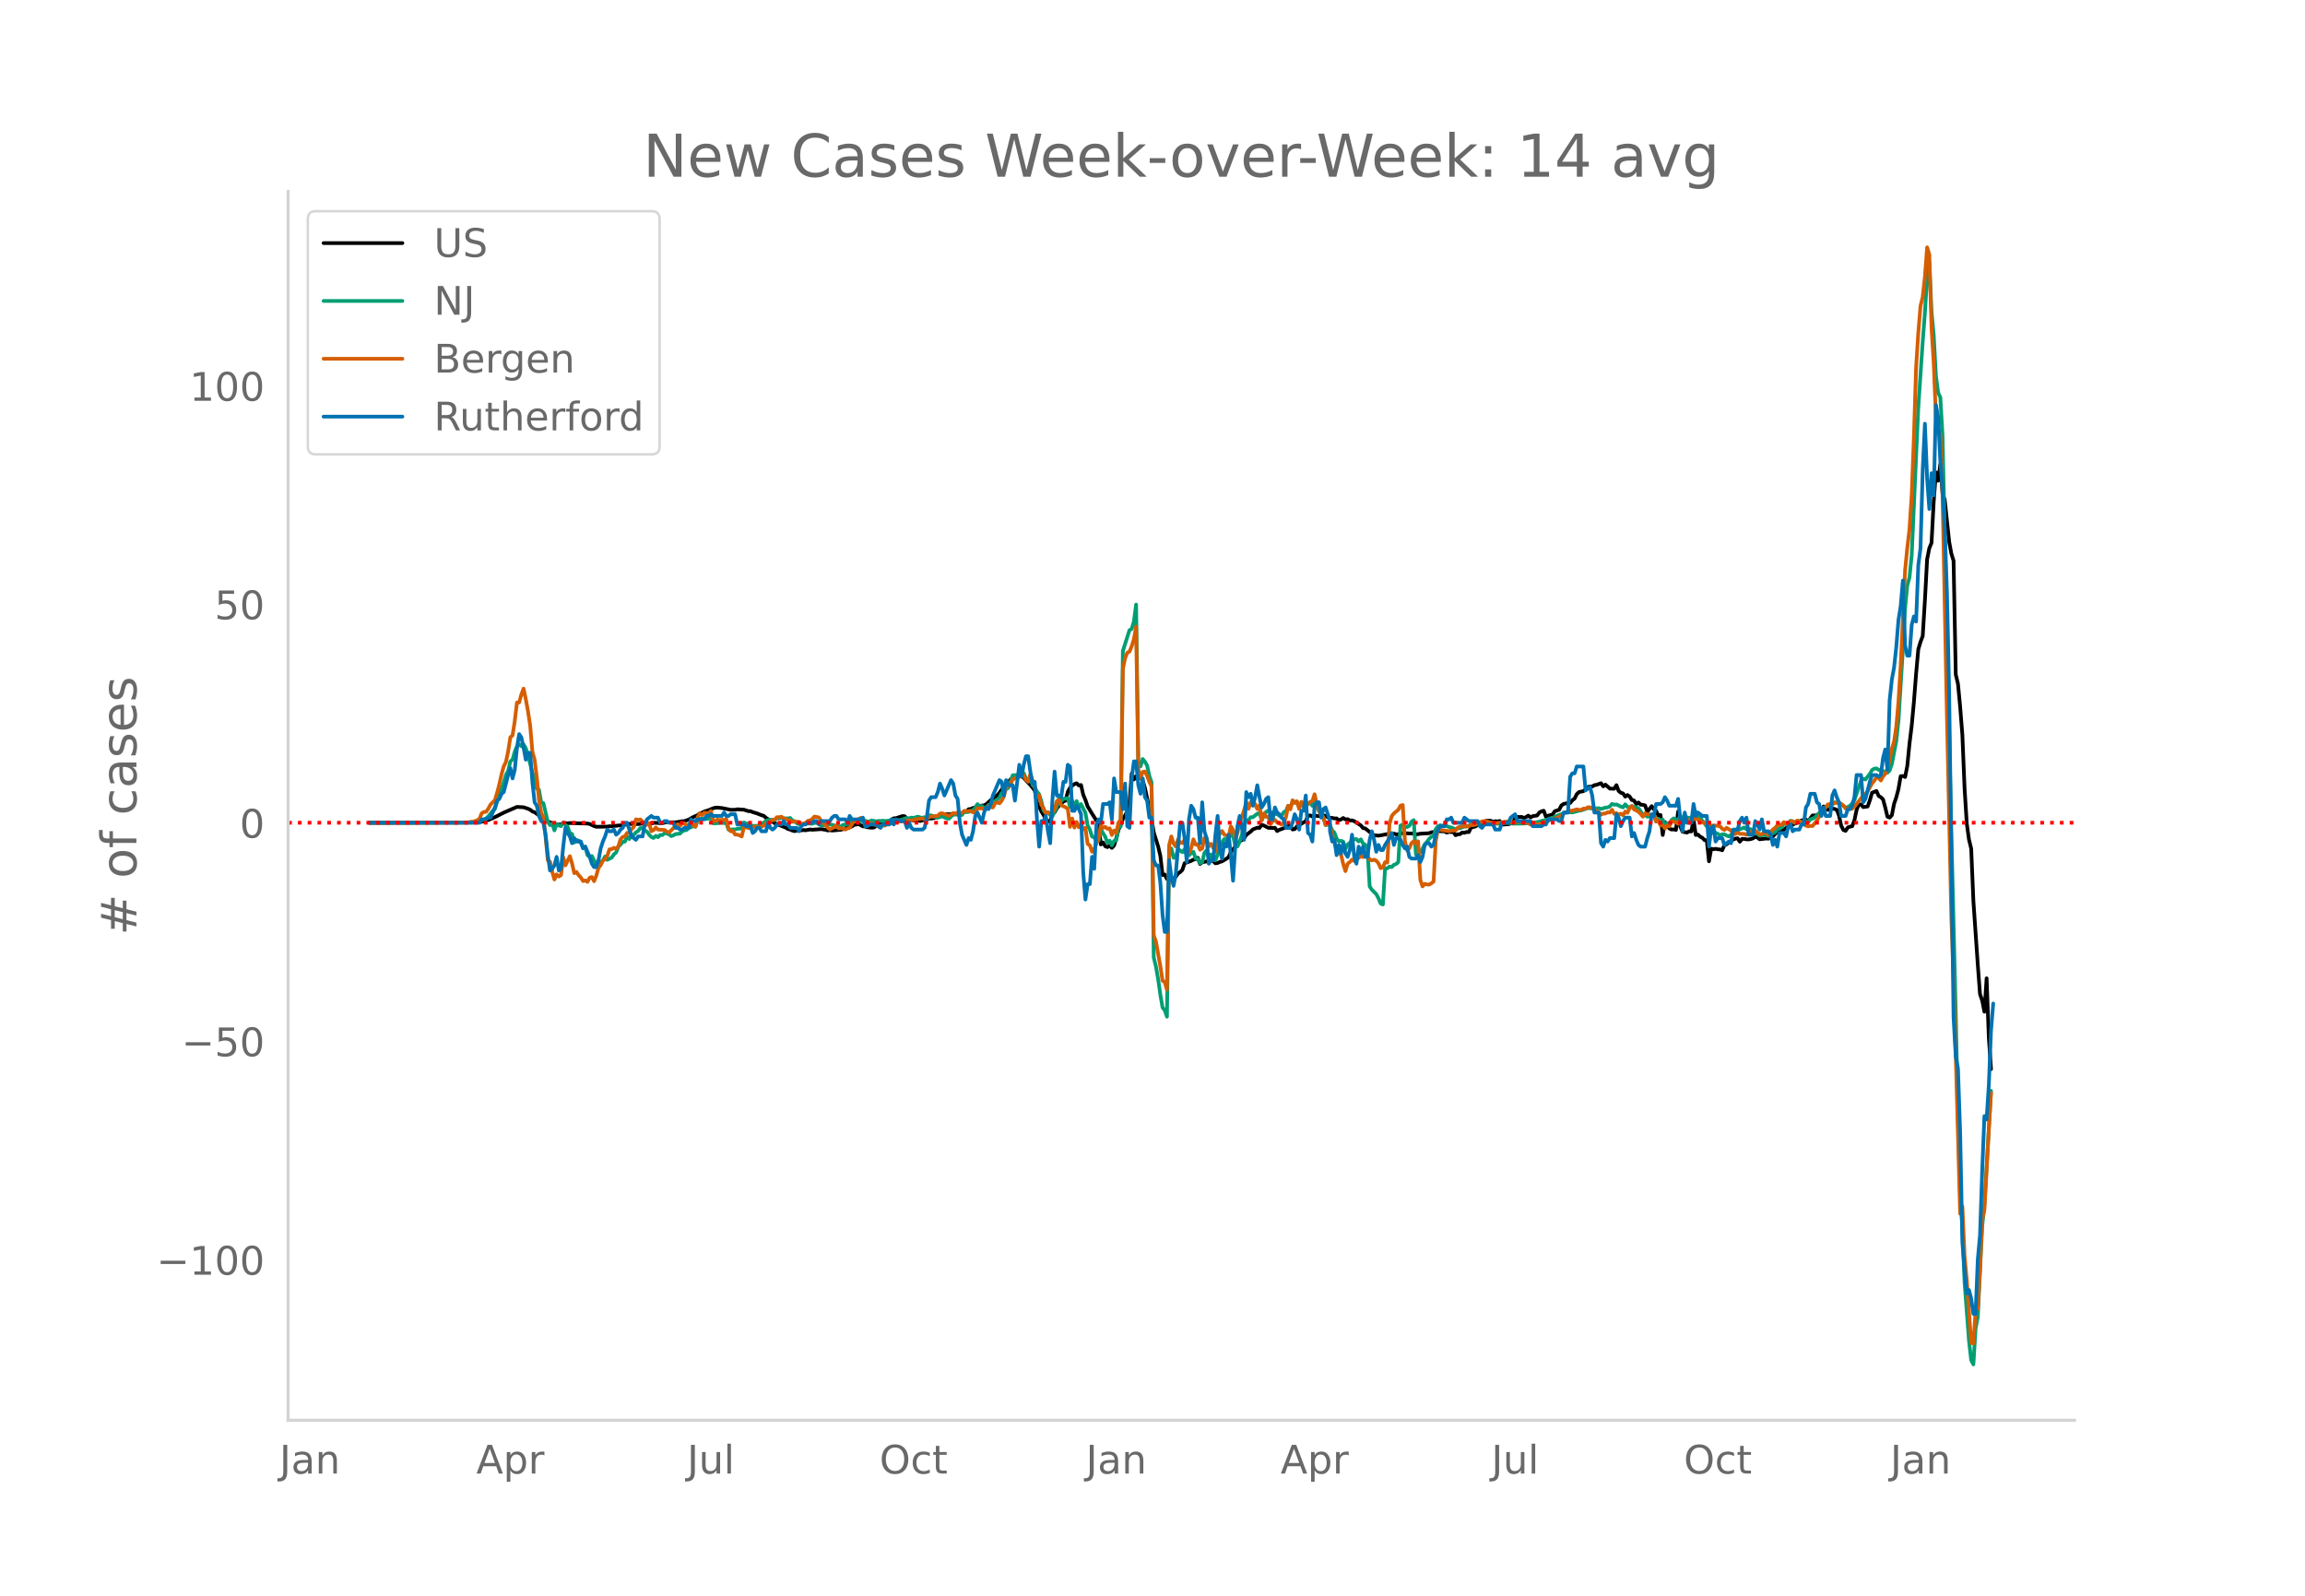 <svg height="864" viewBox="0 0 936 648" width="1248" xmlns="http://www.w3.org/2000/svg" xmlns:xlink="http://www.w3.org/1999/xlink"><defs><style>*{stroke-linecap:butt;stroke-linejoin:round}</style></defs><g id="figure_1"><path d="M0 648h936V0H0z" style="fill:#fff" id="patch_1"/><g id="axes_1"><path d="M117 576.72h725.4V77.76H117z" style="fill:none" id="patch_2"/><path clip-path="url(#pf088ebb6ca)" d="m149.973 334.1 42.054-.116 2.685-.154 1.79-.33 1.789-.52 2.684-1.163 3.58-1.824 5.368-2.34 2.684.156 1.79.59.895.408.895.692.894.326 5.37 3.788 2.683.917.895.235.895.11.895-.158.895-.363 1.79-.032.894-.107 7.158.212.895.156 1.79.856.894.28 4.474-.058.895-.144.895.027.895-.21.894.015.895-.153.895-.026 3.579-.6 3.58.046 1.789-.164.895.054.894-.124 1.79.013.895-.255.894-.02 1.79.155.895-.004 1.79-.463.894.153 1.79-.062.894.035 2.685-.444.895-.046 1.79-.65 1.789-1.012 1.79-.772.894-.692.895-.288.895-.487 1.79-.555 1.789-.761.895-.243.894-.039 1.79.175 3.579.723 1.79-.013.894-.202 2.685.174 1.79.575.894.03.895.368 1.79.544 1.789.714.895.247.895.815 1.79 1.105.894.458.895.65.894.276.895.451 1.79.692.895.357.894.558.895.222.895.407.895.228.894-.222 1.79-.09.895-.137.895.093 1.79-.317.894.113 3.58-.258 1.789.256.894.29.895-.124.895.15 3.58-.313 1.789-.509.894-.578.895.062.895-.34.895-.618.895-.13.894-.246 1.79.975.895.055.895.306 1.79.185.894-.086.895-.604.894-.21.895-.726.895-.25.895.164 1.79-.445.894-1.135.895-.512.895-.054 2.684-.869.895.093.895 1.132 1.79.363.894.233.895.09.895-.092.894.202.895-.27.895-.038 1.79-.724.894.012.895-.115.895-.339 1.79-.325 1.789-.544.895-.483.894.154.895-.206.895.294.895-.272.895.254.894.008.895-.365.895-.848.895-.082.895-.91.894-.088.895-.418.895-.253 1.79-.293.894-.44.895-.075.895-.456 1.79-1.65 2.684-1.985.894-1.052.895-1.296.895-.662.895-1.034.895-1.317.894-1.06 1.79-1.315 1.79-.273.894.264.895.602.895 1.113 1.79 1.815 1.789 2.224.895 4.897.895 1.61.894 2.071.895 1.408.895 1.856.895.6.894.34.895-3.51.895-.315.895-1.599.895-1.166.894-.92.895-.743.895-.395.895-3.553.894-1.628.895-.863.895-.656.895-.321.895.885.894-.175.895 3.95.895 2.118.895 2.623 1.79 2.948 1.789 2.804.895 1.996.894 7.7.895-.816.895 1.55.895.342.895-.616.894.924.895-.967.895-2.92.895-3.414.894-2.085.895-2.401.895-1.371.895-1.703.895-3.61.894-11.732.895 2.42.895-1.327.895.502.895.172.894 1.074.895 3.025.895 4.141.895 4.807.894 3.394.895 5.716 1.79 5.71.895 3.798.894 7.794.895-.21.895 1.813.895-1.582.894 1.208.895.119.895-.638.895-1.312.895-.602.894-.862.895-2.721 2.685-.943.894-.508.895-.21.895-.537.895 2.484.894-.674 1.79-.34.895.113.895-.534.894.294.895.888.895-.137.895-.416.894-.258 1.79-1.059.895-.692.895-2.049 2.684-3.15.895-1.165.895-.512.894-.742.895-1.35 1.79-1.344.894-.898 1.79-.688.895.086.895-1.298.894.352 1.79.905 1.79.07.894-.085.895 1.335.895-.498 2.684-1.007.895-.423.895-.272.895 1.555.894-.153.895-1.135 3.58-2.11.894-2.062.895-.264.895.49.894-.386 2.685.297.894-.32.895.096.895.61.895.208.895.034.894.219.895-.033.895.8.895-.382.894-.564.895.573.895-.104.895.553.895-.043.894.29 2.685 1.745.895 1.064.894.156 1.79 1.437.895.946.894.4 1.79.151 1.79-.3 2.684-.495.895.094.894-.137.895.297.895-.02.895-.368.895-.086 2.684.13 1.79.023.894.384 1.79-.315 3.579-.201.895-.38 1.79-.22.894-.285 2.684.143.895.493.895-.228 1.79-.027.894 1.315.895-.372.895-.049.895-.677.895.13.894-.356.895.07.895-1.847 1.79-.46.894-.61 1.79.068.895-.18.894-1.618 1.79.04.895.51.894-.358.895.162.895-.239.895 1.49 2.684-.186 1.79-.52.895-2.081.894-.371.895.081.895-.06.895.451.894-.404.895-.565.895.705.895-.488 1.79-.277.894-1.2.895-.5.895-.227.894 2.451.895-.44 1.79-.47.895-1.341 1.79-.59.894-1.746.895-.616.895-.207 1.79-.205.894-1.112.895-.67.894-1.776.895-.878 1.79-.347.895-.745.894-.94.895-.219.895.031.895-.573.894-.126 1.79-.656.895 1.271.895-.697 1.79 1.607 1.789.067.895-1.457.894 2.367.895.708.895.295.895 1.293.894-.663.895.634.895 1.385.895.227.895 1.426.894-.629.895.878.895.07.895.239.894 2.57 1.79-2.274.895 1.279.895.643.894 1.884.895-.213.895 8.113.895-5.213 1.79 2.559.894.443.895-.078.895.25.894-7.486.895 6.12.895 2.088 1.79.33.894-.519.895.072.895-4.886.895 6.318.894-.159.895.846.895.454.895.945.895.033.894 8.552.895-5.09.895.193.895-.156.894.187.895.063.895.34.895-2.116.895-.309.894-.778 1.79-1.17.895-.374.895-.113.894 1.377.895-1.144.895.016.895.185.894.005.895-.138.895-.29.895-.79.895.508.894.671 2.685-.33.894.087.895-1.256.895.356.895-1.055.895-.798.894-.61 1.79-.234 1.79-1.47.894-.395.895-.152.895-.552 1.79-.56.894-.71.895-.088.895-.243.895.878.894-1.397.895-1.153.895.01.895-.122.894-.695.895-.965.895-1.883.895.492.895.883.894-.176.895-.324.895.145.895.335.895 2.353.894 4.082.895 1.77.895.346.895-1.361.894-.348.895-.16.895-2.401.895-4.303.895-2.078.894-.11.895 1.125 1.79-.255.894-2.48.895-3.087 1.79-.725.895 2.007.894.527.895.896.895 3.284.895 3.739.895.346.894-.985.895-4.59.895-2.623.895-3.425.894-5.178.895-.083.895.413.895-4.459.895-9.082.894-7.275.895-9.621.895-11.47.895-9.953.894-3.021.895-2.348.895-14.496.895-16.705.895-4.502.894-2.135.895-16.978.895-11.688.895 3.42.894-6.736.895 11.864.895 2.671 1.79 16.958.894 4.855.895 2.875.895 46.237.895 3.735.895 9.397.894 11.402.895 21.688.895 14.328.895 6.45.894 3.666.895 21.298 1.79 25.901.895 11.88.894 2.61.895 4.551.895-13.584.895 24.063.894 12.825h0" style="fill:none;stroke:#000;stroke-linecap:round;stroke-width:1.5" id="line2d_1"/><path clip-path="url(#pf088ebb6ca)" d="m149.973 334.1 41.16-.101 1.79-.135 1.789-.34.895-.429.894-.197.895-.592.895-.789 1.79-2.257.894-.8.895-3.084 2.684-7.515.895-3.206.895-1.628.895-3.826.895-.798.894-3.162.895-2.162.895-.804.895.737.894-.752.895 1.579.895 2.727 1.79 7.216.894 1.949.895 4.525.895.45.895 5.203.895.234 1.79 7.573.894 1.337.895-.622.894 2.747.895-2.583.895.597.895.284.895-1.485.894.977.895.719.895 2.607.895.364.894 3.471.895-1.058.895.27.895.957.895 1.992.894-.45.895 3.4.895.686.895-.32 1.79 3.545.894-1.774.895.875.895-.842.894-1.62.895 1.354 1.79-.912.895-1.308.894-.742.895-2.397.895-.817.895-1.091.894-.139.895-1.976.895.935.895-1.747.895.06.894-1.02.895-.571.895-1.179.895.016.895 1.08.894.316.895 1.298.895.933.895.384.894-.845.895.53.895-.895.895.037.895-.783.894.151.895.343.895.706.895-.311.894-.505 1.79-.196.895-.94.895-.377.894-.148.895-.854.895-.272.895-.462.895.208.894-2.492.895-.652 1.79-.09.894.103.895-.074.895-.537.895 2.372.895.061 1.79-.19.894-.096.895.176.894-.156.895 2.786.895.039.895-.127.895.044.894-.282 1.79-.122.895-2.454.894.437.895.1.895.613.895.233 1.79.025.894-.31.895-.623.895-.3.895-.807.894-.363.895-.091 1.79.11.894-.77.895.108.895-.266.895.202 1.79.09.894-.216.895 1.053.895.358.894.732.895.393.895.145.895-.033.895-.456 2.684.164.895-.341 1.79.036.894 1.036.895-.072.895-.36.894-.16 1.79.283.895.281 1.79.31.894.128.895-.676 1.79-.301.894-.288.895-.895.895-.53.895.393.894.164.895-.1.895.035.895-.149.895.23.894.061.895-.434 1.79.399.894-.187.895.015.895-.105.895.111.895-.051 1.79-.301 1.789-.057.894.072.895-.051.895-.236.895-.37.895-.235.894.185.895-.342.895.136 1.79-.52.894.326.895.151.895-.26.895.309.894-.983.895-.092.895.531.895.171.895.299.894-.47.895-.185.895.538.895.352.894.181.895-.85.895-1.1.895.246.895-.413.894.703.895-.157.895-1.51.895.387.895-.094.894-.428.895-.3.895-1.02.895-1.407.894.879.895-.128.895.814.895-.252.895-.973.894-.316.895.072.895-1.233.895-.594.894-.95.895-1.847.895.026.895-1.63.895-.435 1.79-5.148 1.789-.116 1.79-.705.894-.063.895 2.174.895 1.198.894-.959.895 2.432.895.88.895 1.768.895 1.095.894 2.88.895 3.787.895.787.895-.117.894 1.063.895.528 1.79-3.631.895-3.94.894 1.411.895-.886.895-.221.895-.052.894 3.542.895-2.544.895 2.493.895-2.32.895 2.627.894-1.419 1.79 3.578.895 5.095.895 1.67.894 2.854.895.332.895 1.501.895-.174.894-4.533 1.79 2.978.895 2.371.895-.804.894 1.896.895-1.794.895-.278.895-5.081.894-.47.895-71.312 2.685-8.461.894-.508.895-2.986.895-6.893.895 64.68.895 1.045.894-3.02.895 1.11.895 1.566.895 4.173.894 2.654.895 71.107.895 3.662.895 5.099.895 6.317.894 5.258.895 1.072.895 2.625.895-65.704.894-2.607.895 3.789.895-.122.895-3.484 1.79 1.336.894-1.222.895 2.379.895.085.895-.837.894-.581.895 2.73.895.131.895 1.775.894-.397.895-3.835.895-.955.895 3.256.895-1.6.894 1.685.895.696.895-2.4.895-3.194 1.79-3.066 1.789.422.895-3.158.894 1.288.895 4.352.895.097.895-1.882.895-2.869.894-3.6.895-2.217.895-.107.895-1.19.894.003 1.79-1.4.895-.381.895 2.988.894-1.872.895-1.534.895-.46.895.435.894 1.587.895-.615.895-.11.895.77.895.052.894-1.484.895-.495.895-2.076.895.288.895-1.661.894-.355.895.428.895 1.64.895-.984.894.554.895-.68.895.063.895-.683.895 1.377.894-1.436 1.79 3.58.895.902.894 1.597.895 3.207.895-1.126.895 1.067.895 2.202.894.86.895 2.399.895 1.177.895-.245.894.357.895 2.965.895-1.795 1.79-1.442.894-.709.895-.065.895.943.895-.84.895 1.729.894.418.895 1.485.895 15.458.895 1.366 1.79 1.795.894 1.663.895 2.164.895.368.894-14.67.895.007.895-.722.895.204.894-.937.895-.286.895-.85.895-14.78.895-.387.894.969.895-.002.895-.475.895-1.698.895-.608.894 13.973.895-1.718.895.656.895-1.376.894-1.739.895-.957.895-1.272.895-.835.895-.266.894-2.846.895-1.167.895-.368.895.17.894-.022.895.144.895.45.895.114 1.79.782.894-.53.895.099 1.79-.785.894.057.895-.325.895-.524 2.684.007 1.79-.722 1.79.037.894.206 1.79.181.894.079.895-.106.895.039 2.684-.354 1.79.112.895.246.895-.072 1.79.053 5.368-.27 1.79-.368.894-.175 1.79-.53 1.79-.435.894-.406 1.79-.487.894-.52 3.58-1.356.894.004.895-.114.895.104 2.684-.71.895-.118 1.79-.638.894-.32.895.075.895-.127.895.268 1.79-.168.894.322 1.79-.552.894-.081.895-.411.895-1.005.895.324.895-.123 1.79.882.894.316.895-1.24.894 1.088.895.093.895-.48.895.399.895.028.894.508.895 1.208.895 1.782.895-.421.894.797.895-.112.895-.256.895-.456.895 2.787.894-1.028.895.445.895-.175.895 2.583.894-1.112.895.52.895-1.823.895-.67 1.79.794.894-2.016.895 1.988.895-.371.895-.81.894.265.895-.283.895.521.895-2.713.894 1.626.895.533.895 1.523.895.906.895 1.33.894.083.895 2.798.895-1.24.895.96.894.39.895.61.895-.402.895-.013.895.524.894.315.895-.633 1.79-.88.895-1.11.894-.245 1.79-.74.895.716.894-.11.895.11.895 1.257.895.391.895.234.894.706 1.79-.312.895.292.894.126.895-.668 1.79-.756.895-1.319.894-.122.895-.665.895-1.377.895-.093.895-.208.894-.926 1.79.763.895-.692 1.79.464.894-.02.895-.224.895.254.894-1.193.895-.207.895-.495 1.79-1.663.894-.43.895-1.585 1.79-1.037 1.79-.485.894-.93.895.114.895-.085 1.79 1.392.894.725.895-.269.894-.48.895-.955.895-1.371 2.684-7.834.895-.81.895.289 1.79-2.265.894-1.562.895-.558.895-.113.895.582.894.234.895.356.895.007.895.55.895-.891.894-2.677 1.79-9.227.895-8.343 1.79-28.95.894-16.631.895-9.23.895-3.349.894-8.98 2.685-60.12 1.79-26.615.894-11.694.895-14.674.895-5.558.894 19.707.895 9.713.895 16.45.895 6.78.894 1.89.895 15.618 3.58 161.4 1.789 73.275.895 40.906.895 33.067.894 12.396.895 22.778 1.79 23.625.894 7.915.895 1.705.895-14.588.895-4.626 1.79-36.934.894-8.634 2.684-46.302h0" style="fill:none;stroke:#009e73;stroke-linecap:round;stroke-width:1.5" id="line2d_2"/><path clip-path="url(#pf088ebb6ca)" d="m149.973 334.1 37.58-.095 2.685-.095.895-.19h.894l1.79-.667.895-.598.895-2.19.894-.543.895-.082.895-1.264.895-1.659 1.79-1.808.894-3.018.895-3.413.895-4.065.894-3.209.895-1.808.895-4.269.895-5.738.895-.76.894-5.806.895-7.546.895-.027.895-3.25.894-2.379.895 4.256.895 4.88.895 5.928.895 10.51.894 3.277.895 7.178.895 9.137.895 5.248.895 1.713.894 8.144.895 9.449.895.571.895 4.052.894 3.167.895-2.066.895.843.895-.571.895-7.274.894 3.317 1.79-3.711.895 2.936.894 3.957.895-.503.895 1.319.895.951.895 1.441.894-.271.895.584.895-1.672.895-.272.895 1.686.894-2.216.895-3.195.895-1.129.895-1.822.894-.543.895-1.482.895-2.543.895-.081.895-.558.894.422.895-.98.895-2.854.895-1.02.894-.177.895-1.455.895.041.895-1.55.895-.884.894-3.113.895.272.895-.231 1.79 1.78.894.422.895-.625.895 3.236.895-.476.894-1.047.895.843 2.685.15.894.68.895.353 1.79-1.74.894-.966.895-.666.895.68.895-.98.895-.054.894 1.007.895-.571.895-.014.895.34.895.68.894-3.97.895-1.496.895.693.895-.978 1.79.163.894-.83.895 3.74.895.448.894-.707.895.231.895-.163.895.081.894-.448.895 3.929.895 1.101.895-.108.895 1.414.894.054.895.285.895.463.895-3.794.894.014.895.354.895.095 1.79-.735 1.79.272.894-.204.895-.367.895-.979.894-.135 1.79-1.197.895-.19.894-.966.895.014.895-.218.895.775.895.082.894.571.895.027.895.653.895-.245.894.231h.895l.895.83.895-.082.895-.326.894-.843.895-.177.895-.53.895-1.006 1.79.34.894 1.305 1.79 1.7.894 1.1.895.762 1.79-.925.895-.72.894 1.278.895-.095.895.068.895.462.894-.476.895-.258 1.79-2.815.895.204.894-.829.895-.557.895.734.895.49.895 1.019.894-.055.895.068.895.395.895.217.894.626 1.79-.476.895.095.895-.802.894.054.895-.204.895-1.183.895.123.894.245 1.79.122.895-.3 2.684-.203.895-.082.895-.353 2.684-.34.895.421.895-.285.894-.585.895-.313 1.79-.203.895-.055.894-.938.895-.109 1.79.612.894.449.895-.462.895-.707.895.285.895-.53 1.79.23.894-.842.895.054 1.79-.054.894.612.895-.136.895-1.618.894.163.895-.109.895.395.895-.408.895-.898.894.463.895.122.895-1.659.895-.408.894.395.895-1.074.895-1.754.895-3.698.895-.245.894-.965.895-2.053.895-.272.895-.843.895.176.894-.897.895.204.895 1.972.895.652.894-3.032 1.79 5.058.895 4.473.895-.925.894 3.889.895 1.305.895 2.121.895-.408.894.558.895-.68.895-1.06.895-3.345.895-.558.894 2.203 1.79.802.895.68.894 7.287.895-3.399.895 3.685.895-2.284.895 2.148.894-1.115.895 1.917.895-.557.895 6.512.895.585.894 2.596.895-1.1 1.79-4.447.894-5.085.895.966.895-.435.895.788.895-.177.894 2.679.895-1.808.895 1.02.895-4.256.894-1.02.895-61.358.895-4.365.895-2.23.895-.435.894-2.202.895-2.828.895-5.071.895 57.891.895 3.508.894-2.447.895-.15.895 1.754.895 2.474.894 1.7.895 60.584.895 2.542 1.79 10.007.894 5.873.895.53.895 3.114.895-58.721.894-3.494.895 2.91.895 1.141.895-2.814.895 1.237.894.19.895-1.332.895 3.93.895 1.305.895-1.836.894-3.562.895 2.134.895-.135.895 2.216.894-.544.895-4.256.895.218.895 3.222.895-1.006 1.79 3.127.894-4.731.895-2.624.894-1.006.895 1.481.895.354.895.53.895-4.282.894 1.468.895 3.059.895-1.727.895-4.65.895-1.985.894-2.624.895-3.399.895 2.774.895-2.706.894.925.895-.177.895 2.012.895-1.522.895 6.172.894-2.841.895 1.373.895-.095.895 3.113.894-1.319.895-.435.895 1.006.895.367.895.504.894-.911.895-2.04.895-4.677.895 1.441.895-3.657.894 1.074.895-.68.895 3.114.895-2.896.894 1.808.895-1.659.895.789.895-.843.895-.435.894-2.733.895 4.174.895 2.502.895 1.971.894.83.895 2.923.895-.041.895.204.895 4.446.894 2.474.895 2.991.895 1.373.895.68.894 3.753.895 2.923.895-2.978.895-.72.895-.952.894.558.895-1.292.895.068.895-.884.895.503.894-.57.895.393.895 1.06.895.477.894-.3.895.409.895 1.074.895 1.971.895-.34.894-2.094.895.164.895-15.717.895-3.127.894-1.143 1.79-1.468.895-1.645.895-.286.894 14.603.895 3.82.895-.884.895-2.026.895-.815.894 1.047.895-1.007.895 15.677.895 2.637.894-1.033.895.258.895.041.895-.517.895-.72.894-16.438.895-4.962.895.367 3.579.625.895-.285 1.79-.041.894-1.142.895-.408.895-.177.895.136 1.79-.122.894-.585.895.163 1.79-.503.894-.68.895-.353.895-.177.894.041.895.38 1.79.395.894.122 1.79-.312.895.095.895-.435 1.79-.04.894.19 2.684-.041.895-.068.895.122.895-.095.894.204 1.79.856.895.055.895.176.894-.271.895-.028 3.58-1.4.894-.408 1.79-.503 1.79-.707.894-.598.895-.762.895-.516.894-.095.895-.503.895-.041 1.79-.544.894.217.895.014.895-.53.895.04.894-.584.895.027.895.544.895.354 1.79 1.169.894.884.895-.408.895-.041.894-.503.895.095.895-1.101.895 1.658.895-.272.894.53.895-.326.895.64.895-1.523.894.516.895-1.971.895-.775.895 1.387.895.394.894.571.895.857.895 1.114.895-1.427.894.517.895-.028.895.68.895-.802.895 3.045.894-.489.895 1.999.895-.014.895 1.292.894-1.088.895.285.895-2.161 1.79.49.894.625.895-2.094.895 1.033h.895l.895-.49.894-.054.895-.408.895.286.895-.952.894 1.047.895.326.895.626 1.79.748.894-.735.895 2.325.895-1.047 1.79.19.894.218.895.911.895.53.895-.856 1.79 1.101.894 1.333.895.081.895-.734.894.653 1.79.027.895.34.894-.694.895-.516.895.19.895-.653.895.857.894.625.895-.027.895-.83.895.721.894.395 1.79-2.203.895-.625.895-1.034 1.79-.299.894-1.033.895.83.895-.137.894-1.06h.895l.895.707.895-.897.894.108.895.435 1.79 1.469.895.272.894-.177.895.04 1.79-2.175.894-1.631 1.79-2.529.895-1.346.895-1.128 1.79-.096.894-.557 1.79.109.894.394.895.639.895 1.237.895-.109.894.245.895-.095.895-.843 3.58-4.46.894-.611.895-1.142 1.79-3.209.894-1.02.895-1.522.895.367.894 1.006.895-1.713.895-.952.895-1.944 1.79-8.226.894-2.977.895-5.969.895-10.197.894-14.561 1.79-38.803.895-9.096.895-7.573.894-13.99.895-23.453.895-28.32.895-14.045.894-10.836.895-3.711.895-8.185.895-11.951.895 2.978.894 29.666.895 14.235.895 22.148.895 5.343.894 1.74.895 23.82 1.79 90.78 1.79 81.522.894 23.983 2.685 96.205.894-2.923.895 20.244.895 9.667 1.79 25.533.894.136.895-12.998.895-1.142.895-16.138.894-19.905.895-4.092 1.79-32.263.894-15.16h0" style="fill:none;stroke:#d55e00;stroke-linecap:round;stroke-width:1.5" id="line2d_3"/><path clip-path="url(#pf088ebb6ca)" d="M149.973 334.1h44.739l.895-1.385h1.79l.894-.692h.895l1.79-4.155.894-2.77.895-.693.895-2.077.894-.692 1.79-6.925.895-2.77.895 4.155.894-3.462.895-9.002.895-5.54.895 1.385.894 4.155.895 4.847.895-2.77h.895l.895 11.772.894 8.31.895 1.384.895 4.155.895 2.077.895.693.894 4.847.895 8.31.895 6.232.895-.693.894-1.384.895-3.463.895 5.54.895-.693.895-9.002.894-7.617.895 2.078.895 1.385.895 2.77.894-2.078.895 1.385h1.79l.895 2.77.894-.693 1.79 4.155.895 2.77.895 1.385h.894l.895-2.77.895-4.847.895-2.77.894-2.077.895-2.77.895.692h.895l.895-.692.894 2.077.895-.692.895-1.385.895-.693.894-2.077h.895l1.79 5.54 1.79 1.385.894-1.385h1.79l.895-4.848.894-2.077 1.79-1.385.895.693h1.79l.894 2.077h.895l.895-.693h.894l.895.693h1.79l.894 2.077h.895l.895.693h.895l.895-.693h1.79l.894-3.462.895.692h.895l.894-.692h2.685l.894-1.385h.895l.895-.692.895.692h3.579l.895-1.385.894 1.385h.895l.895-.692h1.79l.894 4.154h2.685l.894.693h1.79l.895 2.77.895-.693.894-1.385h.895l.895 1.385h1.79l.894-3.462.895 2.077.895.693.895-.693.894-1.385h1.79l.895-1.385.895 1.385h.894l.895 1.385h2.684l.895 1.385.895-2.077.895-.693h.895l.894-.692h1.79l.895-.693h.895l.894 1.385.895-1.385h3.58l.894-1.384.895-.693h.895l.894 1.385h2.685l.894 1.385.895-2.77.895 1.385h3.58l.894-.692.895 3.462h.895l.894-.693h2.685l1.79 1.385.894-1.385h2.684l.895-2.077.895 2.077.895-2.077.894.692h2.685l.895 2.77.894-2.077.895 2.077.895.693h3.58l.894-.693.895-4.154.894-6.925.895-1.385h1.79l.895-2.077.894-3.463.895 2.078.895 2.77 2.684-6.233.895 1.385.895 4.848.895 1.384.894 9.695.895 4.847 1.79 4.155.895-2.77.894.693.895-3.463.895-6.232.895-1.385 1.79 4.155.894-4.155.895-2.077.895.692.894-2.077.895-3.462 2.684-6.233.895.693.895 5.54.895-6.233.895 2.078h1.79l.894 6.232 1.79-14.542.894 4.847.895-4.847.895-3.462h.895l.894 6.232.895 4.847.895-.692.895 15.234.895 11.08.894-10.388h.895l.895-2.077.895 6.232.894 4.848.895-17.312.895-11.772.895 9.695h.895l.894.692.895-6.232h.895l.895-6.925.894.693.895 18.004h.895l.895-2.078.895 1.385.894 2.078.895 23.543.895 11.08.895-6.232h.895l.894-11.08.895 4.847.895-18.004.895-2.077.894 1.385.895-7.617h1.79l.895-.693.894 6.925.895-16.62.895 5.54h1.79l.894 6.925.895-10.387.895 17.312.895.692.894-20.081.895-6.925h.895l.895 9.695.895 3.462.894-6.232.895 7.617.895 1.385.895 6.925h.894l.895 17.311.895 2.078h.895l.895 6.924.894 13.157.895 6.925h.895l.895-29.084.894 6.925.895 3.462.895-4.847 1.79-20.774h.894l.895 6.232.895 9.695.895-17.312.895-5.54.894 1.385.895 3.463h.895l.895 10.387.894-16.62.895 11.772.895 2.77.895 10.387.895-1.385h.894l.895-10.387.895-7.617.895 13.85.894 3.462.895-6.232.895 1.384.895-4.847.895 8.31.894 10.387.895-13.85.895-8.31.895-4.154 1.79 9.695.894-19.39.895 2.078.895-1.385.894 4.847.895-3.462.895-4.847.895 4.847.895 4.155.894-1.385.895-2.078.895-.692.895 9.002h.894l.895-4.847.895 2.077.895.693.895 1.385.894.692.895 3.462h1.79l.895-2.077.894-3.462.895 2.077.895 4.155.895-7.617h.894l.895-6.232.895 15.234.895.692.895 2.77.894-14.542.895-1.385h.895l.895 6.233.894-3.463.895-.692 1.79 5.54v4.154l.895 4.155.894-.692.895 6.232.895-4.155.895 3.462.894-4.154.895 4.154.895 1.385.895-2.77.895-6.232.894 9.002.895 2.77.895-6.925.895 2.77.895-2.77.894 4.155h.895l.895-6.924.895-3.463.894 3.463.895 4.847.895-2.77.895 2.077h.895l.894-2.077 1.79-2.77.895-2.077.894 4.847.895-2.77h.895l.895.693.895 2.077.894 1.385.895-.693.895 4.155.895.693h1.79l.894-1.385.895 2.77.895-2.078.894-4.847.895-.692h.895l.895 1.384.895-.692.894-4.155.895-2.077.895-1.385h1.79l.894-2.77h.895l.895-.692.895 2.077h3.579l.895-2.077 1.79 1.384h3.578l.895 2.078.895.692.895-1.385h3.579l.894 2.078h1.79l.895-2.77h2.684l.895-2.077 1.79-1.385.894 2.77h5.369l.895 2.077h3.579l.895-.693h.894l.895-2.077h3.58l.894.692h.895l.895-3.462h1.79l.894-14.542.895-1.385h.895l.894-2.77h2.685l.895 9.695 1.79-1.385.894 3.463.895 6.924h1.79l.894 12.465.895 1.384.895-2.77.894.693.895-1.385h1.79l.895-9.694.894 1.385.895 3.462.895-2.078.895-1.384h1.79l.894 7.617.895-1.385.895 2.77.894 2.077.895.692h1.79l.894-3.462.895-2.77.895-6.924.895.692.895-4.847h1.79l.894-.693.895-2.077.894 1.385.895 2.077h2.685l.894-2.77.895 8.31.895 4.847.895-7.617.895 4.155h1.79l.894-7.617.895 4.847.894-1.385 1.79 1.385h1.79l.894 12.464.895-7.617.895-.692.895 6.232.894-1.385h1.79l.895 2.77 1.79-1.385.894.693.895-5.54h1.79l.894-3.463.895-1.384.895 2.077.895-2.077.894 6.924h1.79l.895-5.54.895 1.385.894 2.078.895-4.155.895 4.847h1.79l.894 1.385.895 4.155.895-2.077.895 2.77.894-5.54h1.79l.895 1.385.895-4.155.894-.693.895 2.77.895-.692h1.79l.894-2.078h.895l.895-6.924.895-1.385.894-4.155h1.79l.895 3.462.894.693.895 4.847.895-3.462.895 3.462h1.79l.894-8.31.895-2.077.895 2.77.895 2.077.894 5.54h1.79l.895-2.77h.894l.895-1.385.895-3.462.895-9.002h1.79l.894 11.08.895-1.386 1.79-6.924.894-2.77h1.79l.895.692.894-.692.895-6.925.895-3.462.895 8.31.895-28.391.894-8.31.895-4.847.895-8.31.895-11.08.894-5.539.895-10.387.895 26.314.895 4.154h.895l.894-12.464.895-3.462.895 2.077.895-22.851.894-6.925.895-31.853.895-18.697.895 22.16.895 12.464.894-14.542.895 9.002.895-36.7.895 4.847.894 18.004.895 11.079.895 16.62.895 25.62.895 40.163 1.79 132.26.894 15.928.895 4.847.895 26.313.894 44.318.895 11.772.895 9.002.895-1.385.894 3.462.895 6.233h.895l.895-22.16.895-9.694.894-26.313.895-22.16.895 1.386.895-13.85.894-22.158.895-11.08h0" style="fill:none;stroke:#0072b2;stroke-linecap:round;stroke-width:1.5" id="line2d_4"/><path clip-path="url(#pf088ebb6ca)" d="M117 334.1h725.4" style="fill:none;stroke:red;stroke-dasharray:1.5,2.475;stroke-dashoffset:0;stroke-width:1.5" id="line2d_5"/><path d="M117 576.72V77.76" style="fill:none;stroke:#d3d3d3;stroke-linecap:square;stroke-linejoin:miter;stroke-width:1.25" id="patch_3"/><path d="M117 576.72h725.4" style="fill:none;stroke:#d3d3d3;stroke-linecap:square;stroke-linejoin:miter;stroke-width:1.25" id="patch_4"/><g id="matplotlib.axis_1"><g id="xtick_1"><g style="fill:#696969" transform="matrix(.16 0 0 -.16 113.481 598.378)" id="text_1"><defs><path d="M9.813 72.906h9.859V5.078q0-13.187-5-19.14-5-5.954-16.094-5.954h-3.75v8.297h3.078q6.531 0 9.219 3.672Q9.813-4.39 9.813 5.078z" id="DejaVuSans-74"/><path d="M34.281 27.484q-10.89 0-15.093-2.484-4.204-2.484-4.204-8.5 0-4.781 3.157-7.594 3.156-2.797 8.562-2.797 7.485 0 12 5.297 4.516 5.297 4.516 14.078v2zm17.922 3.72V0H43.22v8.297Q40.14 3.328 35.547.953q-4.594-2.375-11.234-2.375-8.391 0-13.36 4.719Q6 8.016 6 15.922q0 9.219 6.172 13.906 6.187 4.688 18.437 4.688h12.61v.89q0 6.203-4.078 9.594-4.078 3.39-11.453 3.39-4.688 0-9.141-1.124-4.438-1.125-8.531-3.375v8.312q4.921 1.906 9.562 2.844 4.64.953 9.031.953 11.875 0 17.735-6.156 5.86-6.14 5.86-18.64z" id="DejaVuSans-97"/><path d="M54.89 33.016V0h-8.984v32.719q0 7.765-3.031 11.61-3.031 3.858-9.078 3.858-7.281 0-11.484-4.64-4.204-4.625-4.204-12.64V0H9.08v54.688h9.03v-8.5q3.235 4.937 7.594 7.374Q30.078 56 35.797 56q9.422 0 14.25-5.828 4.844-5.828 4.844-17.156z" id="DejaVuSans-110"/></defs><use xlink:href="#DejaVuSans-74"/><use x="29.492" xlink:href="#DejaVuSans-97"/><use x="90.771" xlink:href="#DejaVuSans-110"/></g></g><g id="xtick_2"><g style="fill:#696969" transform="matrix(.16 0 0 -.16 193.399 598.378)" id="text_2"><defs><path d="M34.188 63.188 20.797 26.906h26.812zm-5.579 9.718h11.188L67.578 0h-10.25l-6.64 18.703h-32.86L11.188 0H.78z" id="DejaVuSans-65"/><path d="M18.11 8.203v-29H9.077v75.484h9.031v-8.296q2.844 4.875 7.157 7.234Q29.594 56 35.594 56q9.968 0 16.187-7.906 6.235-7.907 6.235-20.797T51.78 6.484q-6.218-7.906-16.187-7.906-6 0-10.328 2.375-4.313 2.375-7.157 7.25zm30.578 19.094q0 9.906-4.079 15.547-4.078 5.64-11.203 5.64-7.14 0-11.218-5.64-4.079-5.64-4.079-15.547 0-9.906 4.078-15.547 4.079-5.64 11.22-5.64 7.124 0 11.202 5.64t4.078 15.547z" id="DejaVuSans-112"/><path d="M41.11 46.297q-1.516.875-3.297 1.281Q36.03 48 33.89 48q-7.625 0-11.703-4.953-4.079-4.953-4.079-14.234V0H9.08v54.688h9.03v-8.5q2.844 4.984 7.375 7.39Q30.031 56 36.531 56q.922 0 2.047-.125 1.125-.11 2.484-.36z" id="DejaVuSans-114"/></defs><use xlink:href="#DejaVuSans-65"/><use x="68.408" xlink:href="#DejaVuSans-112"/><use x="131.885" xlink:href="#DejaVuSans-114"/></g></g><g id="xtick_3"><g style="fill:#696969" transform="matrix(.16 0 0 -.16 279.011 598.378)" id="text_3"><defs><path d="M8.5 21.578v33.11h8.984V21.922q0-7.766 3.016-11.656 3.031-3.875 9.094-3.875 7.265 0 11.484 4.64 4.234 4.64 4.234 12.656v31h8.985V0h-8.984v8.406Q42.047 3.422 37.718 1q-4.313-2.422-10.032-2.422-9.421 0-14.312 5.86Q8.5 10.296 8.5 21.578zM31.11 56z" id="DejaVuSans-117"/><path d="M9.422 75.984h8.984V0H9.422z" id="DejaVuSans-108"/></defs><use xlink:href="#DejaVuSans-74"/><use x="29.492" xlink:href="#DejaVuSans-117"/><use x="92.871" xlink:href="#DejaVuSans-108"/></g></g><g id="xtick_4"><g style="fill:#696969" transform="matrix(.16 0 0 -.16 357.151 598.378)" id="text_4"><defs><path d="M39.406 66.219q-10.75 0-17.078-8.016-6.312-8-6.312-21.828 0-13.766 6.312-21.781 6.328-8 17.078-8 10.735 0 17.016 8 6.281 8.015 6.281 21.781 0 13.828-6.281 21.828-6.281 8.016-17.016 8.016zm0 8q15.328 0 24.5-10.281 9.188-10.282 9.188-27.563 0-17.234-9.188-27.516-9.172-10.28-24.5-10.28-15.375 0-24.593 10.25-9.204 10.265-9.204 27.546t9.204 27.563q9.218 10.28 24.593 10.28z" id="DejaVuSans-79"/><path d="M48.781 52.594v-8.407q-3.812 2.11-7.64 3.157-3.828 1.047-7.735 1.047-8.75 0-13.593-5.547-4.829-5.532-4.829-15.547 0-10.016 4.829-15.563 4.843-5.53 13.593-5.53 3.907 0 7.735 1.046 3.828 1.047 7.64 3.156V2.094Q45.016.344 40.984-.531q-4.015-.89-8.562-.89-12.36 0-19.64 7.765-7.266 7.765-7.266 20.953 0 13.375 7.343 21.031Q20.22 56 33.016 56q4.14 0 8.093-.86 3.953-.843 7.672-2.546z" id="DejaVuSans-99"/><path d="M18.313 70.219V54.688h18.5v-6.985h-18.5V18.016q0-6.688 1.828-8.594 1.828-1.906 7.453-1.906h9.218V0h-9.218q-10.407 0-14.36 3.875-3.953 3.89-3.953 14.14v29.688H2.687v6.984h6.594V70.22z" id="DejaVuSans-116"/></defs><use xlink:href="#DejaVuSans-79"/><use x="78.711" xlink:href="#DejaVuSans-99"/><use x="133.691" xlink:href="#DejaVuSans-116"/></g></g><g id="xtick_5"><g style="fill:#696969" transform="matrix(.16 0 0 -.16 440.971 598.378)" id="text_5"><use xlink:href="#DejaVuSans-74"/><use x="29.492" xlink:href="#DejaVuSans-97"/><use x="90.771" xlink:href="#DejaVuSans-110"/></g></g><g id="xtick_6"><g style="fill:#696969" transform="matrix(.16 0 0 -.16 519.994 598.378)" id="text_6"><use xlink:href="#DejaVuSans-65"/><use x="68.408" xlink:href="#DejaVuSans-112"/><use x="131.885" xlink:href="#DejaVuSans-114"/></g></g><g id="xtick_7"><g style="fill:#696969" transform="matrix(.16 0 0 -.16 605.607 598.378)" id="text_7"><use xlink:href="#DejaVuSans-74"/><use x="29.492" xlink:href="#DejaVuSans-117"/><use x="92.871" xlink:href="#DejaVuSans-108"/></g></g><g id="xtick_8"><g style="fill:#696969" transform="matrix(.16 0 0 -.16 683.747 598.378)" id="text_8"><use xlink:href="#DejaVuSans-79"/><use x="78.711" xlink:href="#DejaVuSans-99"/><use x="133.691" xlink:href="#DejaVuSans-116"/></g></g><g id="xtick_9"><g style="fill:#696969" transform="matrix(.16 0 0 -.16 767.567 598.378)" id="text_9"><use xlink:href="#DejaVuSans-74"/><use x="29.492" xlink:href="#DejaVuSans-97"/><use x="90.771" xlink:href="#DejaVuSans-110"/></g></g></g><g id="matplotlib.axis_2"><g id="ytick_1"><g style="fill:#696969" transform="matrix(.16 0 0 -.16 63.553 517.617)" id="text_10"><defs><path d="M10.594 35.5h62.593v-8.297H10.594z" id="DejaVuSans-8722"/><path d="M12.406 8.297h16.11v55.625l-17.532-3.516v8.985l17.438 3.515h9.86V8.296H54.39V0H12.406z" id="DejaVuSans-49"/><path d="M31.781 66.406q-7.61 0-11.453-7.5Q16.5 51.422 16.5 36.375q0-14.984 3.828-22.484 3.844-7.5 11.453-7.5 7.672 0 11.5 7.5 3.844 7.5 3.844 22.484 0 15.047-3.844 22.531-3.828 7.5-11.5 7.5zm0 7.813q12.266 0 18.735-9.703 6.468-9.688 6.468-28.141 0-18.406-6.468-28.11-6.47-9.687-18.735-9.687-12.25 0-18.718 9.688-6.47 9.703-6.47 28.109 0 18.453 6.47 28.14Q19.53 74.22 31.78 74.22z" id="DejaVuSans-48"/></defs><use xlink:href="#DejaVuSans-8722"/><use x="83.789" xlink:href="#DejaVuSans-49"/><use x="147.412" xlink:href="#DejaVuSans-48"/><use x="211.035" xlink:href="#DejaVuSans-48"/></g></g><g id="ytick_2"><g style="fill:#696969" transform="matrix(.16 0 0 -.16 73.733 428.898)" id="text_11"><defs><path d="M10.797 72.906h38.719v-8.312H19.828v-17.86q2.14.735 4.281 1.094 2.157.36 4.313.36 12.203 0 19.328-6.688 7.14-6.688 7.14-18.11 0-11.765-7.328-18.296-7.328-6.516-20.656-6.516-4.593 0-9.36.781-4.75.782-9.827 2.344v9.922q4.39-2.39 9.078-3.563 4.687-1.171 9.906-1.171 8.453 0 13.375 4.437 4.938 4.438 4.938 12.063 0 7.609-4.938 12.047-4.922 4.453-13.375 4.453-3.953 0-7.89-.875-3.922-.875-8.016-2.735z" id="DejaVuSans-53"/></defs><use xlink:href="#DejaVuSans-8722"/><use x="83.789" xlink:href="#DejaVuSans-53"/><use x="147.412" xlink:href="#DejaVuSans-48"/></g></g><g id="ytick_3"><use xlink:href="#DejaVuSans-48" style="fill:#696969" transform="matrix(.16 0 0 -.16 97.32 340.179)" id="text_12"/></g><g id="ytick_4"><g style="fill:#696969" transform="matrix(.16 0 0 -.16 87.14 251.46)" id="text_13"><use xlink:href="#DejaVuSans-53"/><use x="63.623" xlink:href="#DejaVuSans-48"/></g></g><g id="ytick_5"><g style="fill:#696969" transform="matrix(.16 0 0 -.16 76.96 162.74)" id="text_14"><use xlink:href="#DejaVuSans-49"/><use x="63.623" xlink:href="#DejaVuSans-48"/><use x="127.246" xlink:href="#DejaVuSans-48"/></g></g><g style="fill:#696969" transform="matrix(0 -.2 -.2 0 55.393 379.813)" id="text_15"><defs><path d="M51.125 44H36.922l-4.11-16.313h14.313zm-7.328 27.781-5.078-20.265h14.265L58.11 71.78h7.813L60.89 51.516h15.234V44h-17.14l-4-16.313h15.53V20.22H53.079L48 0h-7.813l5.032 20.219H30.906L25.875 0h-7.86l5.079 20.219H7.719v7.468h17.187L29 44H13.281v7.516h17.625l4.985 20.265z" id="DejaVuSans-35"/><path d="M30.61 48.39q-7.22 0-11.422-5.64-4.204-5.64-4.204-15.453 0-9.813 4.172-15.453 4.188-5.64 11.453-5.64 7.188 0 11.375 5.655 4.203 5.672 4.203 15.438 0 9.719-4.203 15.406-4.187 5.688-11.375 5.688zm0 7.61q11.718 0 18.406-7.625 6.703-7.61 6.703-21.078 0-13.422-6.703-21.078-6.688-7.64-18.407-7.64-11.765 0-18.437 7.64-6.656 7.656-6.656 21.078 0 13.469 6.656 21.078Q18.844 56 30.609 56z" id="DejaVuSans-111"/><path d="M37.11 75.984V68.5h-8.594q-4.828 0-6.72-1.953-1.874-1.953-1.874-7.031v-4.828h14.797v-6.985H19.922V0H10.89v47.703H2.297v6.984h8.594V58.5q0 9.125 4.25 13.297 4.25 4.187 13.468 4.187z" id="DejaVuSans-102"/><path d="M44.281 53.078v-8.5q-3.797 1.953-7.906 2.922-4.094.984-8.5.984-6.688 0-10.031-2.047-3.344-2.046-3.344-6.156 0-3.125 2.39-4.906 2.391-1.781 9.626-3.39l3.078-.688q9.562-2.047 13.593-5.781 4.032-3.735 4.032-10.422 0-7.625-6.032-12.078-6.03-4.438-16.578-4.438-4.39 0-9.156.86Q10.688.296 5.422 2v9.281q4.984-2.594 9.812-3.89 4.829-1.282 9.579-1.282 6.343 0 9.75 2.172 3.421 2.172 3.421 6.125 0 3.656-2.468 5.61-2.453 1.953-10.813 3.765l-3.125.735q-8.344 1.75-12.062 5.39-3.704 3.64-3.704 9.985 0 7.718 5.47 11.906Q16.75 56 26.811 56q4.97 0 9.36-.734 4.406-.72 8.11-2.188z" id="DejaVuSans-115"/><path d="M56.203 29.594v-4.39H14.891q.593-9.282 5.593-14.142 5-4.859 13.938-4.859 5.172 0 10.031 1.266 4.86 1.265 9.656 3.812v-8.5Q49.266.734 44.187-.344 39.11-1.422 33.892-1.422q-13.094 0-20.735 7.61-7.64 7.625-7.64 20.625 0 13.421 7.25 21.296Q20.016 56 32.328 56q11.031 0 17.453-7.11 6.422-7.093 6.422-19.296zm-8.984 2.64q-.094 7.36-4.125 11.75-4.032 4.407-10.672 4.407-7.516 0-12.031-4.25-4.516-4.25-5.203-11.97z" id="DejaVuSans-101"/></defs><use xlink:href="#DejaVuSans-35"/><use x="83.789" xlink:href="#DejaVuSans-32"/><use x="115.576" xlink:href="#DejaVuSans-111"/><use x="176.758" xlink:href="#DejaVuSans-102"/><use x="211.963" xlink:href="#DejaVuSans-32"/><use x="243.75" xlink:href="#DejaVuSans-99"/><use x="298.73" xlink:href="#DejaVuSans-97"/><use x="360.01" xlink:href="#DejaVuSans-115"/><use x="412.109" xlink:href="#DejaVuSans-101"/><use x="473.633" xlink:href="#DejaVuSans-115"/></g></g><g style="fill:#696969" transform="matrix(.24 0 0 -.24 261.11 71.76)" id="text_16"><defs><path d="M9.813 72.906h13.28l32.329-60.984v60.984h9.562V0h-13.28L19.39 60.984V0H9.813z" id="DejaVuSans-78"/><path d="M4.203 54.688h8.985l11.234-42.672 11.172 42.672h10.593l11.235-42.672 11.187 42.672h8.985L63.28 0H52.688L40.922 44.828 29.109 0H18.5z" id="DejaVuSans-119"/><path d="M64.406 67.281v-10.39q-4.984 4.64-10.625 6.922-5.64 2.296-11.984 2.296-12.5 0-19.14-7.64-6.641-7.64-6.641-22.094 0-14.406 6.64-22.047 6.64-7.64 19.14-7.64 6.345 0 11.985 2.296 5.64 2.297 10.625 6.938V5.609Q59.234 2.094 53.437.33q-5.78-1.75-12.218-1.75-16.563 0-26.094 10.124-9.516 10.14-9.516 27.672 0 17.578 9.516 27.703 9.531 10.14 26.094 10.14 6.531 0 12.312-1.734 5.797-1.734 10.875-5.203z" id="DejaVuSans-67"/><path d="M3.328 72.906h9.953L28.61 11.281l15.282 61.625h11.093l15.328-61.625 15.282 61.625h10.015L77.297 0H64.89L49.516 63.281 33.984 0H21.578z" id="DejaVuSans-87"/><path d="M9.078 75.984h9.031V31.11l26.813 23.578H56.39l-29-25.578L57.625 0H45.906L18.11 26.703V0H9.08z" id="DejaVuSans-107"/><path d="M4.89 31.39h26.313v-8H4.891z" id="DejaVuSans-45"/><path d="M2.984 54.688H12.5L29.594 8.797l17.093 45.89h9.516L35.687 0H23.485z" id="DejaVuSans-118"/><path d="M11.719 12.406h10.297V0H11.719zm0 39.297h10.297v-12.39H11.719z" id="DejaVuSans-58"/><path d="M37.797 64.313 12.89 25.39h24.906zm-2.594 8.593H47.61V25.391h10.407v-8.203H47.609V0h-9.812v17.188H4.89v9.515z" id="DejaVuSans-52"/><path d="M45.406 27.984q0 9.766-4.031 15.125-4.016 5.375-11.297 5.375-7.219 0-11.25-5.375-4.031-5.359-4.031-15.125 0-9.718 4.031-15.093t11.25-5.375q7.281 0 11.297 5.375 4.031 5.375 4.031 15.093zm8.985-21.203q0-13.953-6.203-20.765Q42-20.797 29.203-20.797q-4.734 0-8.937.703-4.203.703-8.157 2.172v8.735q3.954-2.141 7.813-3.157 3.86-1.031 7.86-1.031 8.843 0 13.234 4.61 4.39 4.609 4.39 13.937v4.453q-2.781-4.844-7.125-7.234Q33.938 0 27.875 0 17.828 0 11.672 7.656q-6.156 7.672-6.156 20.328 0 12.688 6.156 20.344Q17.828 56 27.875 56q6.063 0 10.406-2.39 4.344-2.391 7.125-7.22v8.297h8.985z" id="DejaVuSans-103"/></defs><use xlink:href="#DejaVuSans-78"/><use x="74.805" xlink:href="#DejaVuSans-101"/><use x="136.328" xlink:href="#DejaVuSans-119"/><use x="218.115" xlink:href="#DejaVuSans-32"/><use x="249.902" xlink:href="#DejaVuSans-67"/><use x="319.727" xlink:href="#DejaVuSans-97"/><use x="381.006" xlink:href="#DejaVuSans-115"/><use x="433.105" xlink:href="#DejaVuSans-101"/><use x="494.629" xlink:href="#DejaVuSans-115"/><use x="546.729" xlink:href="#DejaVuSans-32"/><use x="578.516" xlink:href="#DejaVuSans-87"/><use x="671.518" xlink:href="#DejaVuSans-101"/><use x="733.041" xlink:href="#DejaVuSans-101"/><use x="794.564" xlink:href="#DejaVuSans-107"/><use x="852.475" xlink:href="#DejaVuSans-45"/><use x="890.434" xlink:href="#DejaVuSans-111"/><use x="951.615" xlink:href="#DejaVuSans-118"/><use x="1010.795" xlink:href="#DejaVuSans-101"/><use x="1072.318" xlink:href="#DejaVuSans-114"/><use x="1107.057" xlink:href="#DejaVuSans-45"/><use x="1139.141" xlink:href="#DejaVuSans-87"/><use x="1232.143" xlink:href="#DejaVuSans-101"/><use x="1293.666" xlink:href="#DejaVuSans-101"/><use x="1355.189" xlink:href="#DejaVuSans-107"/><use x="1413.1" xlink:href="#DejaVuSans-58"/><use x="1446.791" xlink:href="#DejaVuSans-32"/><use x="1478.578" xlink:href="#DejaVuSans-49"/><use x="1542.201" xlink:href="#DejaVuSans-52"/><use x="1605.824" xlink:href="#DejaVuSans-32"/><use x="1637.611" xlink:href="#DejaVuSans-97"/><use x="1698.891" xlink:href="#DejaVuSans-118"/><use x="1758.07" xlink:href="#DejaVuSans-103"/></g><g id="legend_1"><path d="M128.2 184.5h136.45q3.2 0 3.2-3.2V88.96q0-3.2-3.2-3.2H128.2q-3.2 0-3.2 3.2v92.34q0 3.2 3.2 3.2z" style="fill:none;opacity:.8;stroke:#ccc;stroke-linejoin:miter" id="patch_5"/><path d="M131.4 98.718h32" style="fill:none;stroke:#000;stroke-linecap:round;stroke-width:1.5" id="line2d_6"/><g style="fill:#696969" transform="matrix(.16 0 0 -.16 176.2 104.317)" id="text_17"><defs><path d="M8.688 72.906h9.921V28.61q0-11.718 4.235-16.875 4.25-5.14 13.781-5.14 9.469 0 13.719 5.14 4.25 5.157 4.25 16.875v44.297H64.5V27.391q0-14.25-7.063-21.532-7.046-7.28-20.812-7.28-13.828 0-20.89 7.28-7.047 7.282-7.047 21.532z" id="DejaVuSans-85"/><path d="M53.516 70.516V60.89q-5.61 2.687-10.594 4-4.984 1.328-9.625 1.328-8.047 0-12.422-3.125t-4.375-8.89q0-4.845 2.906-7.313 2.907-2.453 11.016-3.97l5.953-1.218q11.031-2.11 16.281-7.406 5.25-5.297 5.25-14.172 0-10.61-7.11-16.078-7.093-5.469-20.812-5.469-5.172 0-11.015 1.172Q13.14.922 6.89 3.219v10.156q6-3.36 11.765-5.078 5.766-1.703 11.328-1.703 8.438 0 13.032 3.312 4.593 3.328 4.593 9.485 0 5.359-3.297 8.39-3.296 3.032-10.812 4.547L27.484 33.5q-11.03 2.188-15.968 6.875-4.922 4.688-4.922 13.047 0 9.672 6.812 15.234 6.813 5.563 18.766 5.563 5.14 0 10.453-.938 5.328-.922 10.89-2.765z" id="DejaVuSans-83"/></defs><use xlink:href="#DejaVuSans-85"/><use x="73.193" xlink:href="#DejaVuSans-83"/></g><path d="M131.4 122.203h32" style="fill:none;stroke:#009e73;stroke-linecap:round;stroke-width:1.5" id="line2d_8"/><g style="fill:#696969" transform="matrix(.16 0 0 -.16 176.2 127.802)" id="text_18"><use xlink:href="#DejaVuSans-78"/><use x="74.805" xlink:href="#DejaVuSans-74"/></g><path d="M131.4 145.688h32" style="fill:none;stroke:#d55e00;stroke-linecap:round;stroke-width:1.5" id="line2d_10"/><g style="fill:#696969" transform="matrix(.16 0 0 -.16 176.2 151.287)" id="text_19"><defs><path d="M19.672 34.813V8.108H35.5q7.953 0 11.781 3.297 3.844 3.297 3.844 10.078 0 6.844-3.844 10.078-3.828 3.25-11.781 3.25zm0 29.984V42.828h14.61q7.218 0 10.75 2.703 3.546 2.719 3.546 8.282 0 5.515-3.547 8.25-3.531 2.734-10.75 2.734zm-9.86 8.11h25.204q11.28 0 17.375-4.688Q58.5 63.53 58.5 54.89q0-6.703-3.125-10.657-3.125-3.953-9.188-4.922 7.282-1.562 11.313-6.53 4.031-4.954 4.031-12.376 0-9.765-6.64-15.093Q48.25 0 35.984 0H9.812z" id="DejaVuSans-66"/></defs><use xlink:href="#DejaVuSans-66"/><use x="68.604" xlink:href="#DejaVuSans-101"/><use x="130.127" xlink:href="#DejaVuSans-114"/><use x="169.49" xlink:href="#DejaVuSans-103"/><use x="232.967" xlink:href="#DejaVuSans-101"/><use x="294.49" xlink:href="#DejaVuSans-110"/></g><path d="M131.4 169.173h32" style="fill:none;stroke:#0072b2;stroke-linecap:round;stroke-width:1.5" id="line2d_12"/><g style="fill:#696969" transform="matrix(.16 0 0 -.16 176.2 174.773)" id="text_20"><defs><path d="M44.39 34.188q3.172-1.079 6.172-4.594 3-3.516 6.032-9.672L66.609 0H56l-9.313 18.703q-3.624 7.328-7.015 9.719-3.39 2.39-9.25 2.39h-10.75V0h-9.86v72.906h22.266q12.5 0 18.656-5.234 6.157-5.219 6.157-15.766 0-6.89-3.203-11.437-3.204-4.532-9.297-6.282zM19.673 64.797V38.922h12.406q7.125 0 10.766 3.297 3.64 3.297 3.64 9.687 0 6.39-3.64 9.64-3.64 3.25-10.766 3.25z" id="DejaVuSans-82"/><path d="M54.89 33.016V0h-8.984v32.719q0 7.765-3.031 11.61-3.031 3.858-9.078 3.858-7.281 0-11.484-4.64-4.204-4.625-4.204-12.64V0H9.08v75.984h9.03V46.188q3.235 4.937 7.594 7.374Q30.078 56 35.797 56q9.422 0 14.25-5.828 4.844-5.828 4.844-17.156z" id="DejaVuSans-104"/><path d="M45.406 46.39v29.594h8.985V0h-8.985v8.203Q42.578 3.328 38.25.953q-4.313-2.375-10.375-2.375-9.906 0-16.14 7.906-6.22 7.922-6.22 20.813 0 12.89 6.22 20.797Q17.968 56 27.874 56q6.063 0 10.375-2.375 4.328-2.36 7.156-7.234zm-30.61-19.093q0-9.906 4.079-15.547 4.078-5.64 11.203-5.64 7.125 0 11.219 5.64 4.11 5.64 4.11 15.547 0 9.906-4.11 15.547-4.094 5.64-11.219 5.64-7.125 0-11.203-5.64-4.078-5.64-4.078-15.547z" id="DejaVuSans-100"/></defs><use xlink:href="#DejaVuSans-82"/><use x="64.982" xlink:href="#DejaVuSans-117"/><use x="128.361" xlink:href="#DejaVuSans-116"/><use x="167.57" xlink:href="#DejaVuSans-104"/><use x="230.949" xlink:href="#DejaVuSans-101"/><use x="292.473" xlink:href="#DejaVuSans-114"/><use x="333.586" xlink:href="#DejaVuSans-102"/><use x="368.791" xlink:href="#DejaVuSans-111"/><use x="429.973" xlink:href="#DejaVuSans-114"/><use x="469.336" xlink:href="#DejaVuSans-100"/></g></g></g></g><defs><clipPath id="pf088ebb6ca"><path d="M117 77.76h725.4v498.96H117z"/></clipPath></defs></svg>